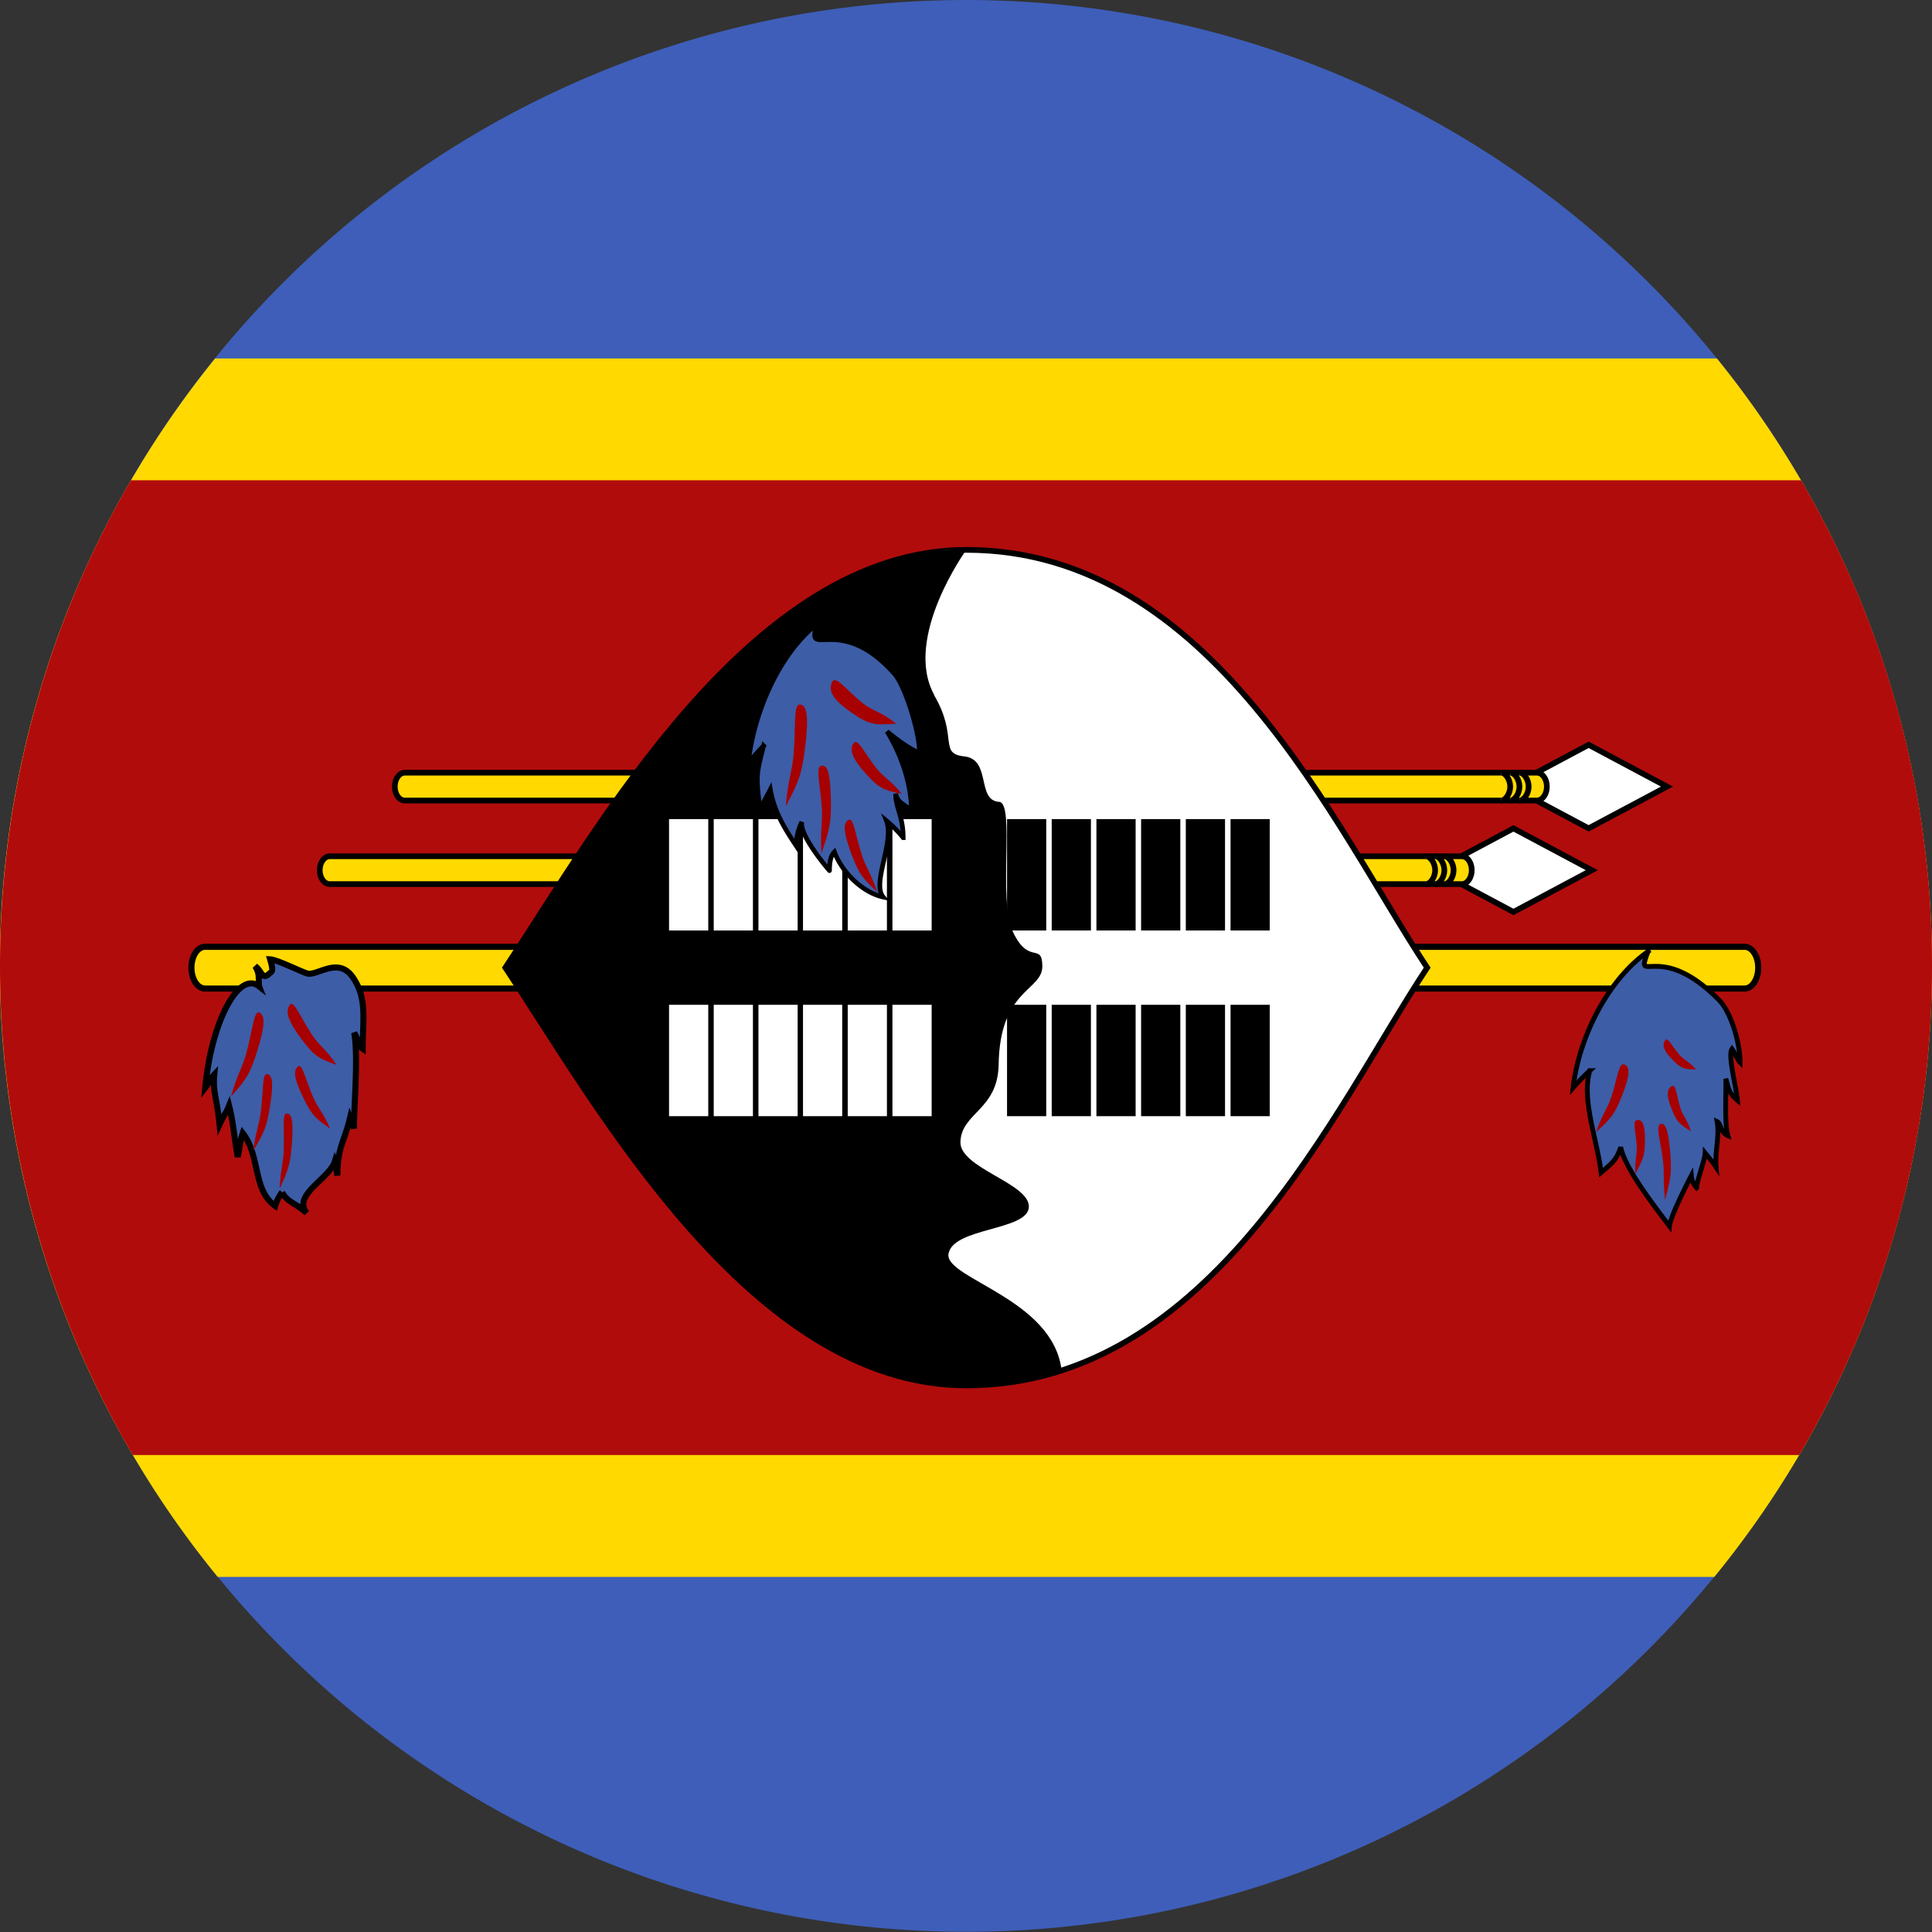 <svg xmlns="http://www.w3.org/2000/svg" viewBox="0 0 512 512"><rect x="0" y="0" width="512" height="512" fill="#333333" stroke="none"/><defs><style>.cls-1{fill:#3e5eb9;}.cls-2,.cls-5,.cls-6{fill:#ffd900;}.cls-3{fill:#b10c0c;}.cls-4,.cls-7{fill:#fff;}.cls-10,.cls-12,.cls-13,.cls-4,.cls-5,.cls-6,.cls-7,.cls-9{stroke:#000;}.cls-4,.cls-5,.cls-6,.cls-8,.cls-9{stroke-miterlimit:6;}.cls-4,.cls-5{stroke-width:1.51px;}.cls-6{stroke-width:1.62px;}.cls-7{stroke-width:1.51px;}.cls-8,.cls-9{fill:none;stroke-width:10.39px;}.cls-8{stroke:#fff;}.cls-10,.cls-12,.cls-13{fill:#3d5da7;}.cls-10{stroke-width:1.28px;}.cls-11{fill:#a70000;}.cls-12{stroke-width:1.6px;}.cls-13{stroke-width:1.24px;}</style></defs><g id="Layer_2" data-name="Layer 2"><g id="Layer_1-2" data-name="Layer 1"><path class="cls-1" d="M512,256A256,256,0,1,1,34.69,127.27,256,256,0,0,1,455,95a255.39,255.39,0,0,1,57,161Z"/><path class="cls-2" d="M512,256a255.31,255.31,0,0,1-57.69,161.9H57.69A255.78,255.78,0,0,1,57,95H455a255.39,255.39,0,0,1,57,161Z"/><path class="cls-3" d="M512,256a254.8,254.8,0,0,1-35.19,129.6H35.19a256.22,256.22,0,0,1-.5-258.33H477.31A254.68,254.68,0,0,1,512,256Z"/><g id="a"><path class="cls-4" d="M421,197.38l-20.76,11.07L421,219.52l20.77-11.07Z"/><path class="cls-5" d="M107.28,204.77h300c1.47,0,2.66,1.65,2.66,3.69h0c0,2-1.19,3.69-2.66,3.69h-300c-1.47,0-2.66-1.65-2.66-3.69h0C104.62,206.42,105.81,204.77,107.28,204.77Z"/><path class="cls-5" d="M402.67,212.15c1.22,0,2.44-1.85,2.44-3.69s-1.22-3.69-2.44-3.69m-2.45,7.38c1.22,0,2.45-1.85,2.45-3.69s-1.23-3.69-2.45-3.69m-2.44,7.38c1.22,0,2.44-1.85,2.44-3.69s-1.22-3.69-2.44-3.69"/></g><g id="a-2" data-name="a"><path class="cls-4" d="M401.08,219.53l-20.77,11.08,20.77,11.07,20.76-11.07Z"/><path class="cls-5" d="M87.38,226.92h300c1.47,0,2.65,1.65,2.65,3.69h0c0,2-1.18,3.69-2.65,3.69h-300c-1.46,0-2.65-1.65-2.65-3.69h0C84.73,228.57,85.92,226.92,87.38,226.92Z"/><path class="cls-5" d="M382.77,234.3c1.22,0,2.45-1.85,2.45-3.69s-1.23-3.69-2.45-3.69m-2.44,7.38c1.22,0,2.44-1.85,2.44-3.69s-1.22-3.69-2.44-3.69m-2.45,7.38c1.22,0,2.45-1.85,2.45-3.69s-1.23-3.69-2.45-3.69"/></g><path class="cls-6" d="M54.34,250.91h408c2,0,3.61,2.48,3.61,5.53h0c0,3.06-1.62,5.54-3.61,5.54h-408c-2,0-3.61-2.48-3.61-5.54h0C50.73,253.39,52.34,250.91,54.34,250.91Z"/><path class="cls-7" d="M378.22,256.44c-24.42,36.9-57,110.71-122.14,110.71-57,0-97.71-73.81-122.15-110.71,24.43-36.91,65.14-110.72,122.15-110.72C321.22,145.72,353.79,219.53,378.22,256.44Z"/><path d="M247.55,184.23c6.5,11.05,1.08,15.5,8,16.22,7.25.81,3.14,11.67,9.24,12.05,4.27.28-.43,26,3.68,34.52,4.18,8.86,7.69,2.6,7.76,9,.07,6.62-11.38,6-11.58,26.33-.34,11.75-9.68,12.5-10.12,20.07-.55,7.11,18.39,11.1,18.13,17.46s-20.45,5.35-21.33,12.59c-.45,6.5,27.74,11.83,30,30.63-4.21,2.08-16.17,4-25.22,4-57,.06-97.71-73.82-122.14-110.72,24.43-36.91,65.14-110.72,122.15-110.72,0,0-16.92,23.36-8.53,38.52Z"/><g id="d"><g id="c"><path id="b" class="cls-8" d="M182.5,246.59V217.07m11.84,0v29.52m11.85-29.52v29.52"/><path id="b-2" data-name="b" class="cls-8" d="M182.5,295.8V266.28m11.84,0V295.8m11.85-29.52V295.8"/></g><g id="c-2" data-name="c"><path id="b-3" data-name="b" class="cls-8" d="M218,246.59V217.07m11.85,0v29.52m11.85-29.52v29.52"/><path id="b-4" data-name="b" class="cls-8" d="M218,295.8V266.28m11.85,0V295.8m11.85-29.52V295.8"/></g></g><g id="d-2" data-name="d"><g id="c-3" data-name="c"><path id="b-5" data-name="b" class="cls-9" d="M272.07,246.59V217.07m11.84,0v29.52m11.85-29.52v29.52"/><path id="b-6" data-name="b" class="cls-9" d="M272.07,295.8V266.28m11.84,0V295.8m11.85-29.52V295.8"/></g><g id="c-4" data-name="c"><path id="b-7" data-name="b" class="cls-9" d="M307.6,246.59V217.07m11.85,0v29.52m11.85-29.52v29.52"/><path id="b-8" data-name="b" class="cls-9" d="M307.6,295.8V266.28m11.85,0V295.8m11.85-29.52V295.8"/></g></g><path class="cls-10" d="M436.79,252.05c-3.7,9.68,2.84-3.23,18.8,13,3,3,5.54,11,5.54,16.49-.75-.76-1.31-2.45-2.13-3.55-1.16,1.75,1.1,9.79,1.43,13.59-2.49-2.11-2.25-3.11-3.08-5.7.16,3.13-.43,11.76.56,15.08-2-.85-1.83-3.24-2.86-3.72.7,3.76-.61,7.86-.26,12.09-1.15-1.72-2.37-3.07-2.91-3.76-.09,2-2.21,7.3-2.26,9.21a5.51,5.51,0,0,1-1.4-3.21c-1.21,2.3-5.52,10.79-5.79,13.38-3.32-4.42-11.82-15.21-12.93-20.93-1,3.25-2.39,4.35-5.19,6.72-1.11-9.07-5.24-19.27-3-27a57.9,57.9,0,0,0-4.42,4.53c1.48-13.13,9.05-28.54,19.93-36.16Z"/><path class="cls-11" d="M423,300c1.54-4.64,2.95-6.11,3.95-9.1,1.75-5.25,2-9.42,3.53-8.81S432,284.84,430,290,427.09,296.27,423,300Zm10.39,11.06c-.2-3.53.48-5,.36-7.28-.21-4-1.3-6.75.11-6.95s2.07,1.17,2.07,5.21-.41,5.09-2.54,9Zm7.88,6.92c-.61-4.93-.15-7.12-.55-10.29-.68-5.59-2-9.27-.73-9.79s2.09,1.3,2.59,7,.23,7.23-1.31,13.11Zm8.2-34.55c-1.92-2.21-3-2.36-4.29-3.77-2.18-2.49-3.29-5.16-4-3.84s-.21,2.77,2.08,5.07,3.07,2.48,6.2,2.54Zm-1.36,16.37c-1-3.19-2.08-4-2.74-6-1.16-3.6-1.16-6.72-2.42-5.92s-1.36,2.43,0,5.91S445,297.86,448.1,299.79Z"/><path class="cls-12" d="M68.66,261.37c-.21-2.82.19-3.16-1-5.28,1.67,1.06,1.74,3.86,3.77,1.87.74-.58,1.07-.6.16-3.73,2.12.14,9.06,3.74,10.17,3.82,2.92.21,8.25-4.63,12,1.32,3.55,5.42,2.36,11,2.36,18.55-1.42-1-.74-1.54-2.25-4.23,1.13,6.56-.06,18.39-.06,25.35-.58-1.68-.5-1-1.07-2.69-1.51,6.35-3.32,7.66-3.32,15.17-.55-2.95,0-2.33-.63-3.87-1.47,4.82-11.34,8.94-7.54,13.8-3.43-3-4.93-2.72-6.49-5.45a10.38,10.38,0,0,0-1.83,3.58c-6-4.19-3.87-13.24-8.6-19.28-.82,2.53-.44,2.17-1.33,6.29-1-5.73-1.22-9.37-2.29-13.58-.93,2.34-.85,1.44-2.53,5-.7-7-1.84-8.62-1.39-13.24-1.79,1.91-.62,1.14-2.41,3.49,1.7-17.88,9-31.09,14.29-26.86Z"/><path class="cls-11" d="M61.23,290.55c1.56-5.76,3-7.56,4-11.27,1.78-6.51,2.07-11.72,3.56-10.92s1.46,3.47-.53,9.87-2.93,7.76-7,12.32ZM67.12,305c.62-5.16,1.61-7,2-10.36.72-5.84.32-10.2,1.7-10s1.7,2.44.78,8.25-1.56,7.19-4.49,12.08Zm7,10c.18-5,1-6.95,1.07-10.18.21-5.66-.51-9.72.81-9.74s1.79,2,1.38,7.69-.89,7.09-3.26,12.23Zm15.12-32.72c-2.89-4.35-4.64-5.16-6.51-8-3.28-4.91-4.87-9.52-6-7.89s-.46,4.09,3,8.76S84.39,280.51,89.28,282.24Zm-1.76,16.82c-1.89-4.37-3.27-5.5-4.48-8.31-2.15-4.94-2.89-9.18-4.1-8.13s-.94,3.27,1.38,8.06,3.26,5.66,7.2,8.38Z"/><path class="cls-13" d="M216.59,165.37c-3.39,9.89,5.92-3.28,20.51,13.27,2.71,3.07,6.59,15.22,6.59,20.86-3.11-1-8.61-5.64-8.61-5.64s6.45,9.77,6.45,21c-2.28-2.16-3.42-1.83-4.18-4.48,0,3.65,2,6,2,11.6a33.46,33.46,0,0,0-4.43-4.47c2.15,5.63-3.92,16.56-.88,20.21-5.32-1.17-10.76-6.3-12.91-11.93-1.14,1.16-1.27,3-1.31,4.93.17.21-8.09-9.26-7.33-12.9a15.56,15.56,0,0,0-1.52,6.28c-3-4.52-5.82-9-6.83-14.88-1.35,2.64-1.43,2.64-2.78,5.29-1-9.26-1-8.93,1-16.87a60.12,60.12,0,0,0-4.05,4.63c1.36-13.41,8.28-29.14,18.24-36.93Z"/><path class="cls-11" d="M208.24,213.68c.54-6.81,1.72-9.38,2.07-13.76.63-7.72-.11-13.36,1.7-13.22s2.33,3,1.43,10.69-1.65,9.57-5.2,16.29Zm9.45,12.48c-.37-5.75.34-8.19.1-11.9-.4-6.51-1.73-10.93-.15-11.33s2.37,1.78,2.54,8.36-.25,8.33-2.49,14.87Zm14.75,10.18c-1.61-5-3-6.46-4-9.66-1.83-5.63-2.21-10.22-3.62-9.39s-1.33,3.21.7,8.72S228.46,232.64,232.44,236.34Zm5.1-44.55c-4.08-3.25-6.18-3.29-8.81-5.38-4.64-3.66-7.34-7.79-8.29-5.52s.32,4.54,5.09,7.87,6.25,3.48,12,3ZM239,210.4c-3-3.74-4.73-4.29-6.65-6.69-3.38-4.22-5.06-8.37-6.19-6.69s-.38,3.9,3.17,7.88,4.76,4.47,9.67,5.5Z"/></g></g></svg>